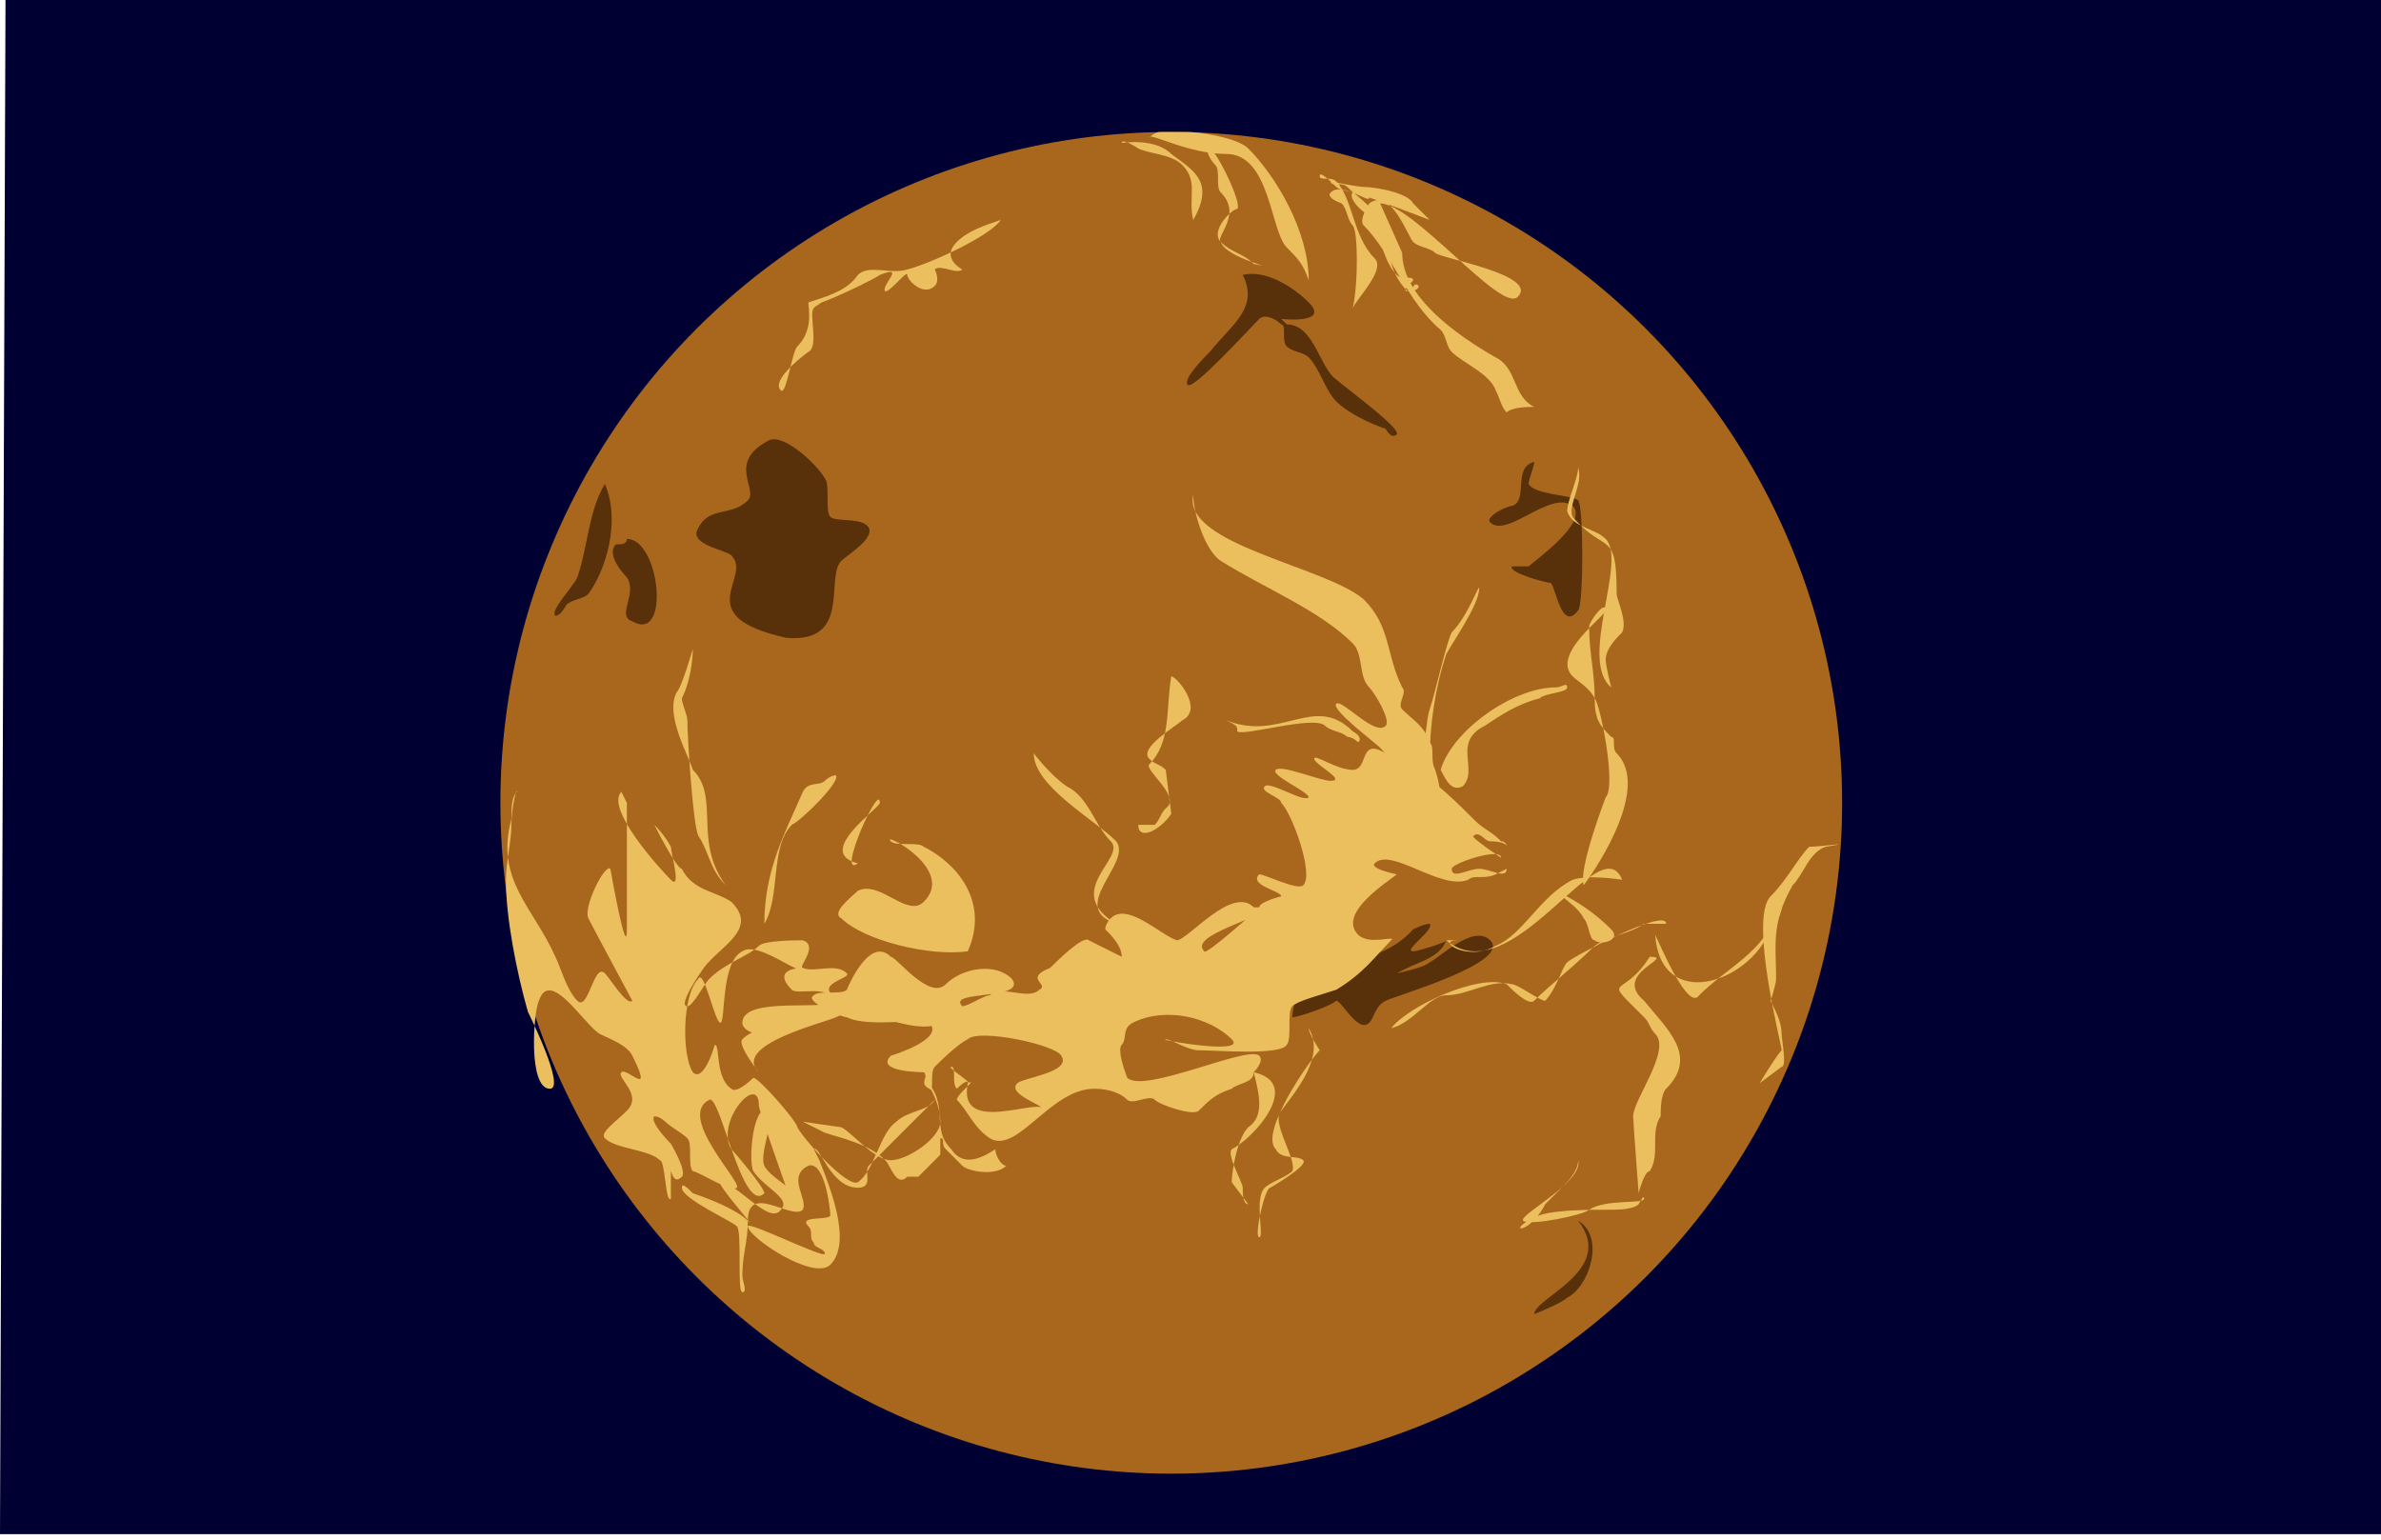 <svg xmlns="http://www.w3.org/2000/svg" version="1.0" viewBox="0 0 43.3 28"><switch><g><path fill="#003" d="M.1 0h43.3v27.9H0L.1 0C0 0 0 0 .1 0z"/><circle cx="21.3" cy="14.6" r="12.2" fill="#A9671E"/><g fill="#58310A"><path d="M14.3 11.6c1.2.1.7-1.1 1-1.4.1-.1.6-.4.5-.6-.1-.2-.6-.1-.7-.2-.1-.1 0-.6-.1-.7-.1-.2-.7-.8-1-.7-.8.4-.2.9-.4 1.1-.3.3-.7.1-.9.5-.2.3.5.4.6.5.4.4-.8 1.1 1 1.5zm14.4 10.6c.7.9-.8 1.4-.8 1.7 0 0 .5-.2.6-.3.4-.2.7-1.1.2-1.4zM11.4 9.8c.6 0 .8 1.9.1 1.5-.3-.1.1-.5-.1-.8 0 0-.4-.4-.2-.6.1 0 .2 0 .2-.1z"/><path d="M11 8.8c.3.7 0 1.6-.3 2-.1.1-.3.1-.4.2 0 0-.1.2-.2.2-.1-.1.3-.5.4-.7.2-.6.2-1.2.5-1.7zM22.6 5c.4-.1.9.2 1.2.5.4.4-.5.3-.5.3l.1.1c.5 0 .6.8.9 1 .1.1 1.2.9 1.1 1-.1.1-.2-.1-.2-.1-.3-.1-.7-.3-.9-.5-.2-.2-.3-.6-.5-.8-.1-.1-.3-.1-.4-.2-.1-.1 0-.4-.1-.4-.1-.1-.3-.2-.4-.1-.2.2-1.2 1.3-1.3 1.2-.1-.1.3-.5.4-.6.4-.5.9-.8.6-1.4zm5.3 3.4c-.4.1-.1.7-.4.8-.1 0-.5.2-.4.3.3.3 1.1-.6 1.5-.3.3.3-.7 1-.8 1.1h-.3c-.1.1.6.3.7.3.1.1.2.9.5.5.1-.1.1-1.9 0-2-.1-.1-.8-.1-.9-.3 0-.1.1-.3.1-.4zm-4.4 10.1c.1-1.3 1.4-.7 2.2-1.6 0 0 .2-.1.3-.1.1.1-.5.5-.3.5.1 0 .7-.2.6-.2-.1.3-.5.4-.7.5l-.2.1s.5-.1.6-.2c.2-.1.8-.7 1.1-.4.4.4-1.7 1-1.9 1.1-.2.1-.2.3-.3.4-.2.2-.5-.4-.6-.4-.1.1-.7.3-.8.3z"/></g><g fill="#EBBE5E"><path d="M21.7 9c0 .3.2 1 .5 1.2.8.5 1.8.9 2.4 1.5.2.2.1.6.3.8.1.1.4.6.3.7-.2.2-.8-.5-.9-.4-.1.1.7.7.8.8.2.2.3.5.5.7.2.2-.1.8.1.9 0 0 .1 0 .2-.1.4-.3.3-.8.2-1.1-.1-.2 0-.4-.1-.5-.1-.3-.3-.4-.5-.6-.1-.1.1-.3 0-.4-.3-.6-.2-1.1-.7-1.6-.7-.6-3.3-1-3.1-1.9z"/><path d="M17.6 19.7c.1 0-.4-.3-.3-.3.1 0 0 .3.1.4 0 0 .2-.2.2-.1.2-.1-.2.2-.2.3.2.2.3.5.6.7.5.3 1.1-.9 1.9-.9.3 0 .5.1.6.2.1.1.4-.1.5 0 .1.1.7.3.8.2.2-.2.3-.3.6-.4.1-.1.4-.1.4-.3 0 0 .2-.2.1-.3-.2-.2-2.1.7-2.4.4 0 0-.2-.5-.1-.6.1-.1 0-.3.2-.4.6-.3 1.4-.1 1.8.3.3.3-1.4 0-1.2 0 .1 0 .4.2.6.2.3 0 1.5.1 1.6-.1.1-.1 0-.6.1-.7.1-.1.5-.2.8-.3.5-.3.7-.6 1-.9.1-.1-.4.1-.6-.1-.4-.4.6-1 .7-1.1 0 0-.5-.1-.4-.2.3-.3 1.2.5 1.7.3.1-.1.3 0 .5-.1l.2-.1c0 .2-.3 0-.5 0s-.5.2-.5 0c0-.1.9-.4.9-.2 0 0-.6-.4-.5-.4.1-.1.2.1.3.1 0 0 .3 0 .3.1 0 0 0-.1-.1-.1-.2-.2-.3-.2-.5-.4-.5-.5-.8-.8-1.6-1.2-.5-.3-.3.3-.6.3s-.7-.3-.7-.2c0 .1.6.4.3.4-.2 0-.9-.3-1-.2-.1.1.6.4.6.5-.1.1-.7-.3-.8-.2-.1.1.3.2.3.3.2.2.6 1.3.4 1.5-.1.1-.7-.2-.8-.2-.2.2.4.3.4.4 0 0-.4.1-.4.2-.1.1-1 .9-1 .8-.3-.3 1.1-.6 1.1-.8h-.2c-.4-.4-1.2.6-1.4.6-.3-.1-.9-.7-1.2-.4 0 0-.1.1-.1.2.1.1.3.3.3.5l-.6-.3c-.1-.1-.6.4-.7.5-.5.2 0 .3-.2.4-.2.2-.7-.1-.9.1-.1 0-.4.2-.5.2-.3-.3 1.2-.1.9-.5-.3-.3-.9-.2-1.2.1-.3.3-.9-.5-1-.5-.4-.4-.8.6-.8.6-.1.1-.5 0-.6.1-.2.1.5.4.6.4.4.2 1.4 0 1.5.1.3.3-.7.6-.7.6-.3.3.6.3.6.3.1.1-.1.2.1.3.1.1 0-.3.1-.4.1-.1.4-.4.6-.5.2-.2 1.6.1 1.7.3.2.3-.7.4-.8.5-.2.2.5.4.5.5 0-.3-1.6.5-1.4-.5zm8.6-5.7c.2-.7 1.3-1.5 2.1-1.5.1 0 .2-.1.2 0s-.4.1-.5.2c-.4.1-.7.3-1 .5-.6.3-.1.8-.4 1.1-.2.1-.3-.1-.4-.3z"/><path d="M25.7 13.7c.3-.2.2-.5.3-.8.1-.3.3-1.2.4-1.4.3-.3.5-.9.5-.8 0 .3-.5 1-.6 1.2-.2.6-.3 1.3-.3 1.9 0 0 0 .7-.1.7 0 .3-.1-.8-.2-.8zm-8.4 4.8c-.6.5-1.5-.3-2.1 0-.2.1-1.9.5-1.4 1 0 0-.4-.5-.3-.6.2-.2.5-.2.5-.2 0 .2-.5.1-.5-.1 0-.5 1.6-.2 1.6-.4 0-.3-.6-.1-.7-.2-.4-.4.2-.4.2-.4 0 .2-.8-.5-1.1-.3-.4.2-.3 1.3-.4 1.3-.1 0-.3-1-.4-.8-.3.3-.3 1.4-.1 1.7.2.2.4-.5.4-.5.1 0 0 .6.3.8.1.1.4-.2.4-.2.1 0 .8.8.8.9.1.2.9 1.1 1.1 1 .3-.2.4-.9.7-1.1.2-.2.6-.2.7-.4l-.4.4-.8.8c-.1.1.1.4-.2.4-.5 0-.7-.8-.8-.7l.1.2c.2.5.6 1.5.2 1.9-.3.3-1.5-.5-1.5-.7 0-.1 1.4.6 1.4.5 0-.1-.2-.1-.2-.2-.1-.1 0-.2-.1-.3-.2-.2.4-.1.4-.2s-.1-1-.4-.9c-.4.2 0 .6-.1.8-.2.2-1-.5-1 .2 0 .4-.1.6-.1 1 0 .1.1.3 0 .3s0-1.1-.1-1.2c-.1-.1-1-.5-1-.7 0-.1.1 0 .2.1.3.1.8.3 1 .5.2.2-.6-.7-.5-.7.3 0 .9.8 1.1.5.2-.2-.3-.4-.5-.7-.1-.2 0-1.3.3-1.1.1.1-.2.8-.1 1 .1.2.5.4.4.4 0 0-.5-1.4-.5-1.5 0-.6-.8.3-.5.8.1.1.6.7.6.8-.4.4-.8-1.8-1-1.7-.6.3.6 1.5.5 1.6-.1.1-.7-.3-.8-.3-.1-.1 0-.5-.1-.6-.1-.1-.3-.2-.4-.3 0 0-.1-.1-.2-.1-.1.1.3.5.3.5s.3.5.2.6c-.2.2-.2-.3-.2 0v.4c-.1.1-.1-.7-.2-.7-.2-.2-.8-.2-1-.4-.1-.1.2-.3.4-.5.3-.3-.2-.6-.1-.7.1-.1.6.5.2-.3-.1-.2-.4-.3-.6-.4-.3-.2-.9-1.2-1.1-.6-.1.2-.2 1.6.2 1.6.3 0-.4-1.4-.4-1.4-.2-.7-.4-1.7-.4-2.4 0-.3.1-.7.1-1 0-.3.1-.7.1-.6-.1.1-.1.3-.1.5-.3 1.1.4 1.6.8 2.5.1.2.2.6.4.8.2.2.3-.7.5-.5.1.1.4.6.5.5 0 0-.7-1.3-.8-1.5-.1-.2.3-1 .4-.9 0 0 .3 1.7.3 1.1v-2.3l-.1-.2c-.3.3.7 1.4.9 1.6.2.2 0-.5 0-.6-.1-.2-.3-.4-.3-.4s.4.8.5.8c.2.4.6.4.9.6.5.5-.2.8-.5 1.2 0 0-.5.7-.3.7.1 0 .3-.4.4-.5.3-.3.7-.4.9-.6.1-.1.7-.1.8-.1.3.1-.1.5 0 .5.2.1.6-.1.8.1.1.1-.7.2-.1.5.3.1 2.3.4 2.3.6l-.3-.3zm8 .2c.4-.1.7-.6 1-.6.4 0 .8-.3 1.2-.2.1 0 .5.3.6.3.2-.2.3-.6.4-.7.1-.1 1.8-1 1.8-.7h-.4c-.3.2-.6.2-.9.4-.4.4-.8.7-1.1 1-.1.1-.4-.2-.5-.3-.5-.2-1.8.4-2.1.8zm1-1.6c1.2 1 2.8-2.1 3.2-1.1 0 0-.6-.1-.9 0-.6.3-.9 1-1.4 1.2-.5.3-1.1-.1-.7-.1"/><path d="M28.3 16.2c.4.2.7.4 1 .7.2.2-.2.3-.3.2-.1 0-.1-.3-.2-.4-.1-.2-.3-.3-.5-.5zm4.9-.8c-.3.1-.4.5-.6.7-.4.7-.3 1.1-.3 1.7 0 .1-.1.4-.1.4.1.2.2.4.2.6 0 .1.1.6 0 .6l-.4.3s.3-.5.4-.6c0-.1-.6-2.4-.2-2.8.3-.3.5-.7.7-.9.2 0 .9-.1.3 0z"/><path d="M30.1 17c.1 1.4 1.7.9 2.1-.1.1-.1.2-.3.2-.4v-.2c.1 0 0 .2-.1.3-.2.7-.9 1-1.4 1.5-.2.3-.7-.9-.8-1.1z"/><path d="M30 17.4c-.5.8-.9.3-.1 1.1.1.1.1.2.2.3.3.3-.4 1.2-.4 1.5 0 .1.1 1.4.1 1.4s.1-.4.2-.4c.2-.3 0-.7.2-1 0-.1 0-.4.1-.5.6-.6 0-1.1-.4-1.6-.6-.5.6-.8.1-.8zm-12.4-.1c.4-.9-.2-1.6-.8-1.9-.1-.1-.5 0-.6-.1-.2-.2 1.2.5.6 1.1-.3.3-.8-.4-1.2-.2-.1.1-.5.4-.3.5.4.4 1.6.7 2.3.6zm11.2-1.2c.3-.4 1.2-1.8.6-2.4-.1-.1 0-.3-.1-.3-.2-.2-.3-.3-.3-.7 0-.5-.1-.8-.1-1.3 0-.1.3-.5.3-.3 0 .1-1 .8-.6 1.2.1.1.3.2.4.4.1.1.4 1.6.2 1.8 0 0-.5 1.3-.4 1.6z"/><path d="M28.7 8.5c0 .2-.2.6-.2.8.1.3.5.3.7.5.4.4-.5 2.2.1 2.7 0 0-.1-.4-.1-.5 0-.2.2-.4.3-.5.1-.2-.1-.6-.1-.7 0-1.2-.2-.7-.8-1.4-.1-.2.2-.6.1-.9zm-4.9 10.2c.3.5-.2 1.1-.5 1.5-.2.2.3.9.2 1.1-.1.1-.4.2-.5.3-.2.2 0 .9-.1.9s.1-.9.2-.9c0 0 .7-.4.6-.5-.1-.1-.4 0-.5-.2-.3-.3.6-1.6.8-1.8 0 0-.2-.3-.2-.4z"/><path d="M22.8 19.5c.1.4.2.8-.1 1-.2.2-.3.8-.3 1l.3.4c-.1 0-.1-.2-.1-.3 0-.1-.3-.6-.2-.7.4-.2 1.3-1.2.4-1.4zm-1.5-7.2c-.1.6 0 1.2-.4 1.6-.1.1.6.6.3.8-.1.1-.1.2-.2.3h-.3c0 .3.4.1.6-.2l-.1-.8c-.1-.1-.2-.1-.3-.2-.2-.2.5-.6.6-.7.4-.2-.1-.8-.2-.8zm1 .8c1 .4 1.6-.5 2.3.2 0 0 .2.1.1.2 0 0-.1-.1-.2-.1-.1-.1-.3-.1-.4-.2-.2-.2-1.5.2-1.6.1 0-.1 0-.1-.2-.2zm-6.7 2.6c-.4.3.4-1.5.4-1.1 0 .1-1.2.9-.4 1.1zm-1.7 1.1c0-1 .4-1.7.7-2.4.1-.2.3-.1.4-.2 0 0 .1-.1.2-.1.1.1-.6.8-.8.9-.4.4-.2 1.3-.5 1.8zm6.4 0c-.9-.3.3-1.1 0-1.5-.4-.4-1.5-1-1.5-1.6 0 0 .3.4.6.6.4.2.5.7.8 1 .3.3-.9.9.1 1.5zM18.2 4c-.3.1-.6.2-.8.4-.3.3.1.5.1.5-.1.1-.4-.1-.5 0 0 0 .1.2 0 .3-.2.2-.5-.1-.5-.2s-.3.3-.4.3c-.1-.1.4-.5-.1-.3-.3.2-1.7.8-.7.3.2-.1-.4.2-.5.3-.1.1.1.7-.1.8 0 0-.7.5-.5.7.1.1.2-.7.3-.8.3-.3.2-.7.2-.8.3-.1.7-.2.9-.5.2-.2.6 0 .9-.1.4-.1 1.5-.6 1.7-.9zm10.5 17.1c0 .2-.2.4-.3.5l-.3.3c-.3.6-.8.5-.1.2.3-.1.9-.1 1.3-.1.1 0 .4 0 .5-.1 0 0 .1-.2.1-.1s-.7 0-1 .2c-.1.1-1.1.3-1.2.2-.1-.1 1.1-.7 1-1.1zm-.8-13.7c-.4-.2-.3-.7-.7-.9-.7-.4-1.7-1.1-1.7-1.9l-.4-.9c.6 0 2.2 2 2.5 1.7.4-.4-1.4-.7-1.5-.8-.1-.1-.3-.1-.4-.2-.1-.1-.4-1-.8-.7 0 0-.2.3-.1.4.5.5.8 1.4 1.4 1.9.1.1.1.3.2.4.2.2.7.4.8.7.1.2.1.3.2.4.1-.1.4-.1.5-.1z"/><path d="M25.6 5.3c-.4-.4-.3-.8-.5-1.3-.1-.2-.5-.5-.6-.6-.1-.1-.3 0-.3-.1 0 0 .5.1.6.1.2 0 .8.1.9.3l.3.3s-1.3-.5-1.4-.5c-.1.1.2.4.3.4.2.2.2.8.5 1.1.1.1.3 0 .3.1-.1.1-.2.2-.1.2s.1-.2.2-.1c0 .1-.2.1-.2.1z"/><path d="M24.6 5.6c.1-.2.6-.7.4-.9-.4-.4-.4-1.1-.7-1.4-.1-.1-.3 0-.3-.1s.2.1.3.2c.1.1.6.1.6.2s-.5-.3-.7-.1c-.1.1.2.2.2.2.1.1.1.3.2.4.1.1.1 1.1 0 1.5zm-.8-.5c0-.9-.6-1.9-1.1-2.4-.2-.2-.9-.3-1.1-.3h-.5c-.1 0-.2.1-.2.1 0-.1.7.3 1.4.3.8 0 .8 1.4 1.1 1.7.2.2.3.3.4.6z"/><path d="M22.8 4.8c-.2-.2-.4-.2-.6-.4-.2-.2.2-.6.3-.6.1-.1-.4-1.1-.5-1.1-.1 0 0 .2.1.3.1.1 0 .4.1.5.4.4-.1.8 0 .9.1.3 1.1.5.6.4zM21.7 4c.4-.7 0-.9-.4-1.2-.3-.3-.9-.2-.9-.2 0-.1.3.1.3.1.2.1.6.1.8.3.3.3.1.6.2 1zm-8.5 12.1c-.3-.3-.3-.6-.5-.9-.1-.2-.2-1.8-.2-2.1 0-.1-.1-.3-.1-.4.2-.4.2-.9.2-.9s-.2.7-.3.8c-.2.4.2 1.1.3 1.4.5.5 0 1.3.6 2.1zm4.9 4.8c-.3.2-.6.3-.8 0-.4-.4 0-.8-.5-1.3 0 0 .3.4.3.8 0 .3-.6.7-.9.7-.3 0-.7-.5-.9-.6l-.7-.1.4.2c.3.1.8.2 1.1.5.1.1.2.5.4.3h.2l.4-.4v-.3c.1 0 0 .1.1.2l.3.3c.1.1.6.2.8 0-.1 0-.2-.2-.2-.3z"/></g></g></switch></svg>

